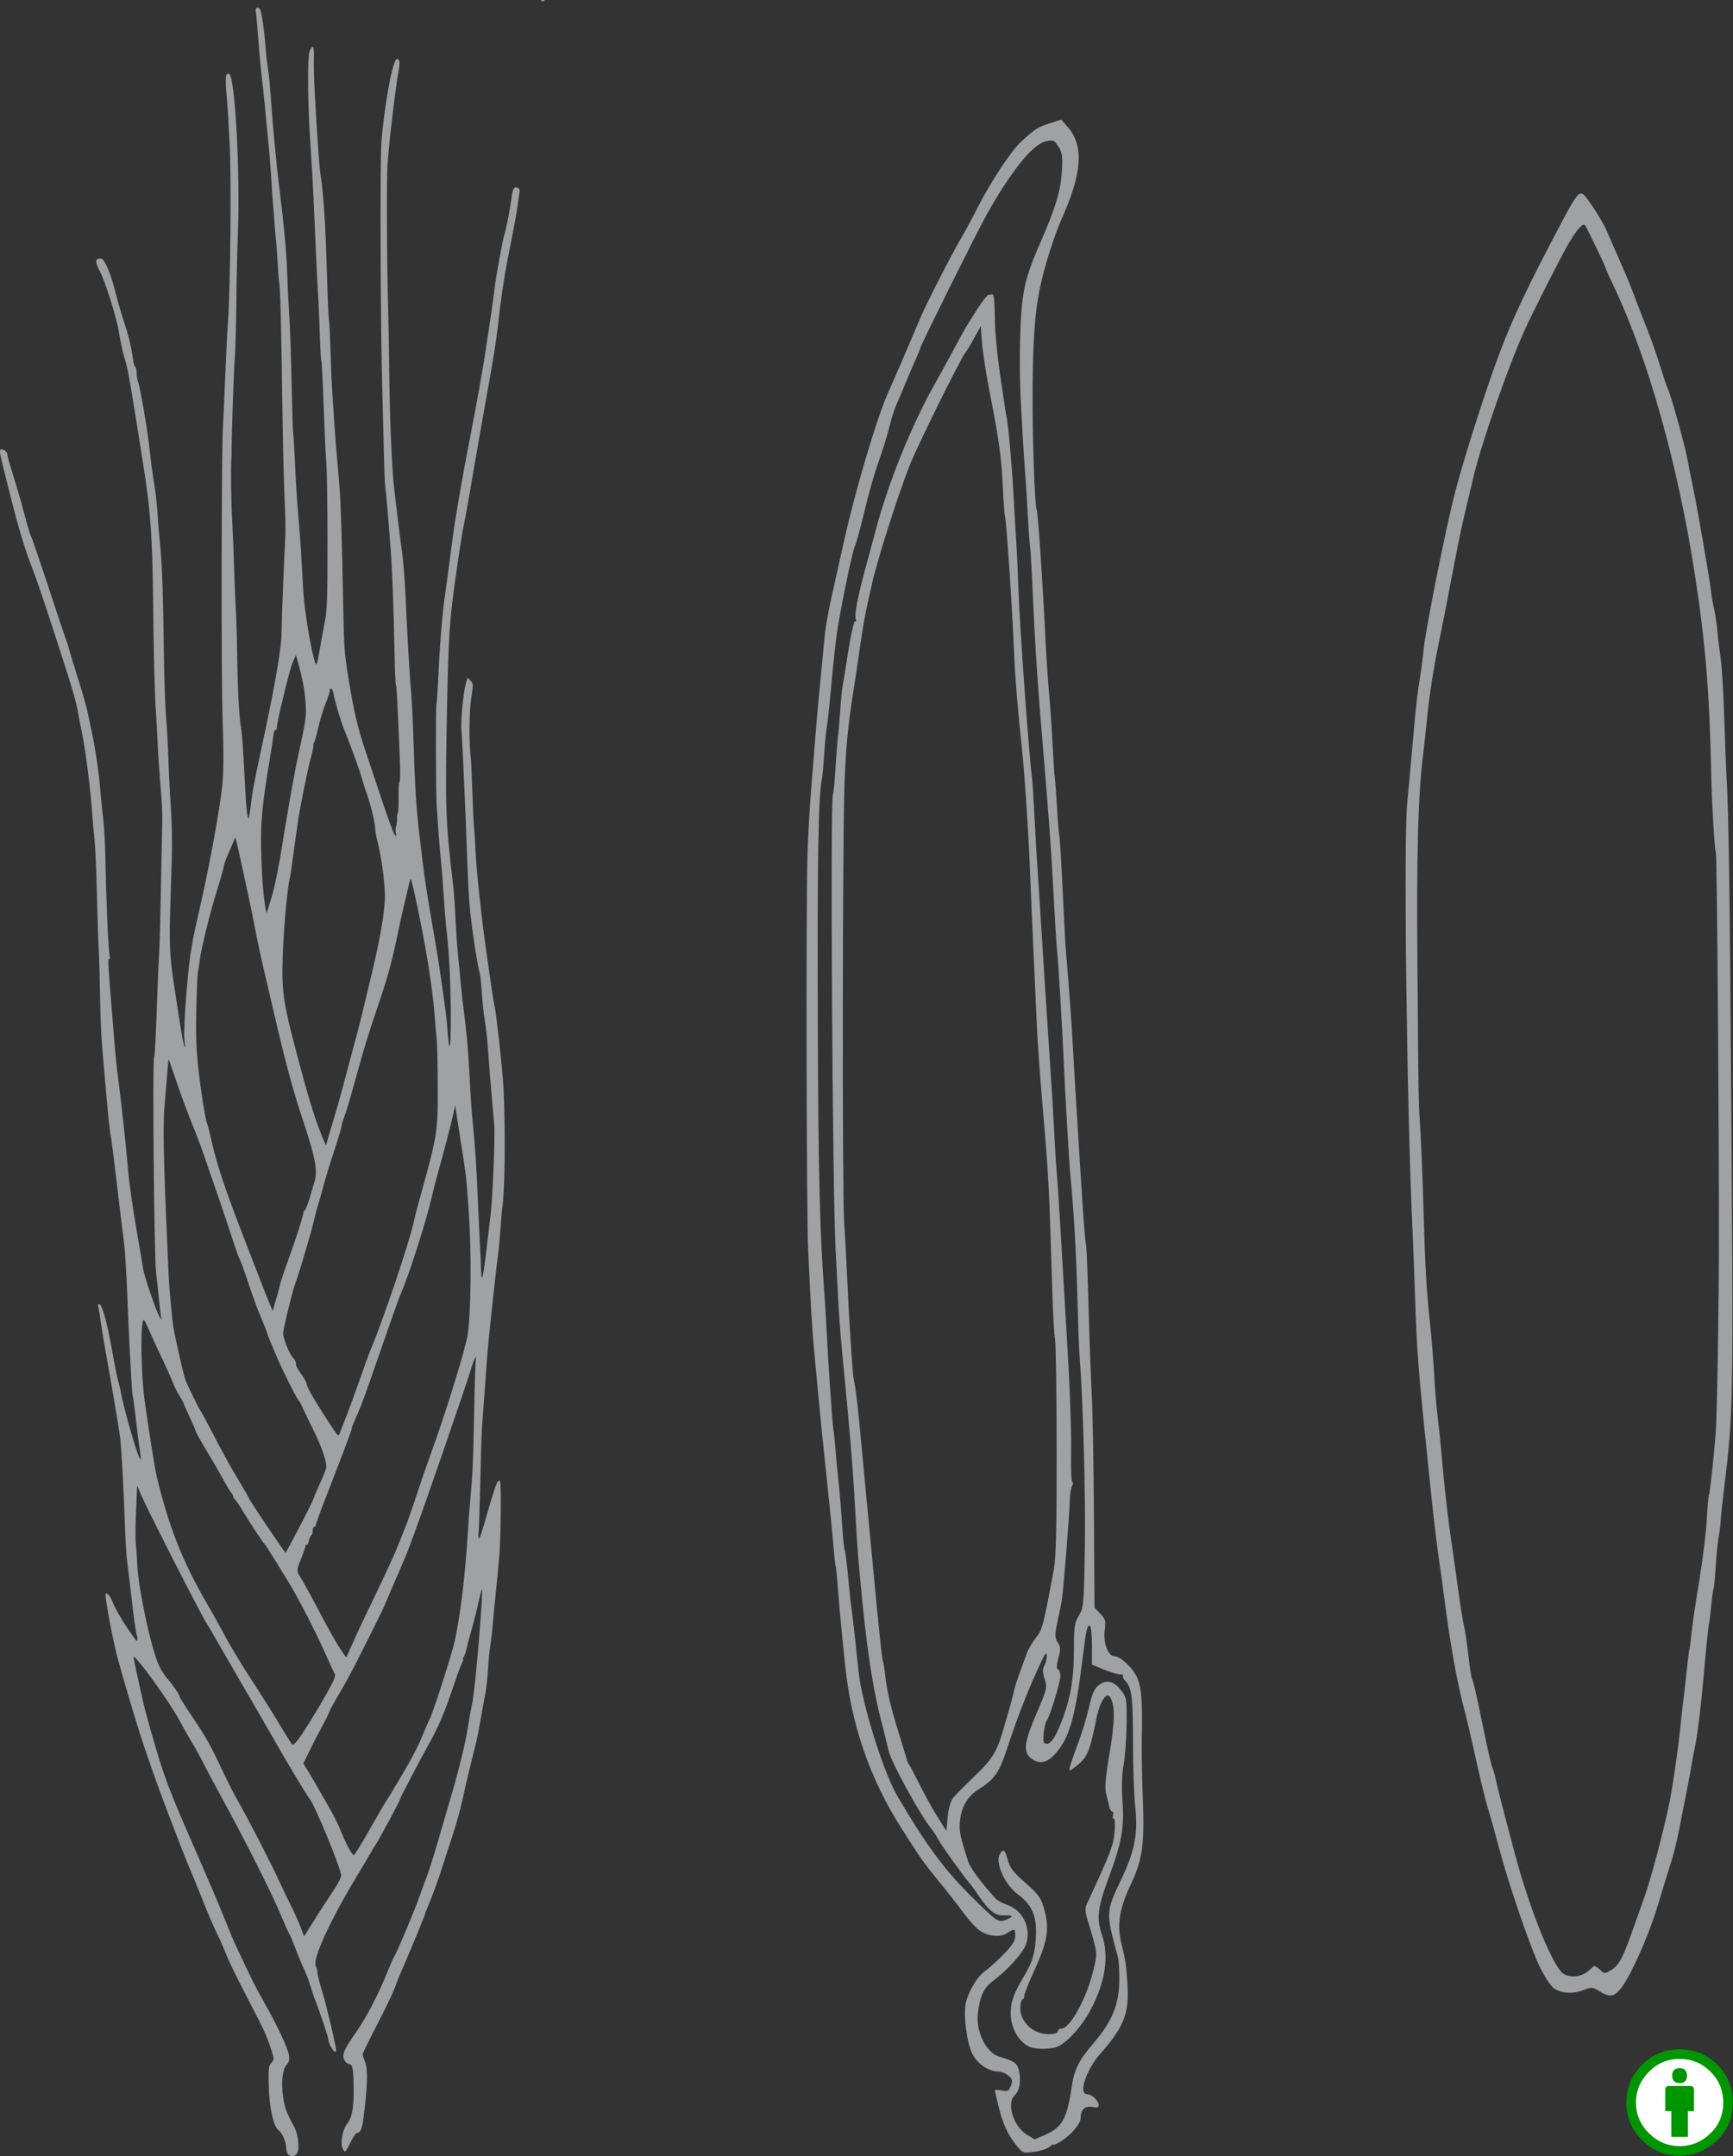 <?xml version="1.0" encoding="UTF-8" standalone="no"?>
<!-- Created with Inkscape (http://www.inkscape.org/) -->

<svg
   xmlns:dc="http://purl.org/dc/elements/1.1/"
   xmlns:cc="http://creativecommons.org/ns#"
   xmlns:rdf="http://www.w3.org/1999/02/22-rdf-syntax-ns#"
   xmlns:svg="http://www.w3.org/2000/svg"
   xmlns="http://www.w3.org/2000/svg"
   xmlns:xlink="http://www.w3.org/1999/xlink"
   xmlns:sodipodi="http://sodipodi.sourceforge.net/DTD/sodipodi-0.dtd"
   xmlns:inkscape="http://www.inkscape.org/namespaces/inkscape"
   width="127.447"
   height="158.607"
   viewBox="0 0 127.447 158.607"
   preserveAspectRatio="none"
   id="svg2"
   version="1.1"
   inkscape:version="0.91 r13725"
   sodipodi:docname="brachypodium_distachyon_flower_parts.svg">
  <rect x="0" y="0" width="127.447" height="158.607" fill="#333333" stroke="none"/>
  <defs
     id="defs4" />
  <sodipodi:namedview
     id="base"
     pagecolor="#ffffff"
     bordercolor="#666666"
     borderopacity="1.0"
     inkscape:pageopacity="0.0"
     inkscape:pageshadow="2"
     inkscape:zoom="2.8"
     inkscape:cx="20.917792"
     inkscape:cy="93.800244"
     inkscape:document-units="px"
     inkscape:current-layer="LAYER_OUTLINE"
     showgrid="false"
     inkscape:window-width="1680"
     inkscape:window-height="1001"
     inkscape:window-x="0"
     inkscape:window-y="1"
     inkscape:window-maximized="1"
     fit-margin-top="0"
     fit-margin-left="0"
     fit-margin-right="0"
     fit-margin-bottom="0"
     units="px" />
  <g
     id="LAYER_OUTLINE"
     inkscape:groupmode="layer"
     inkscape:label="Outline">
    <a
       transform="matrix(1.61,0,0,1.61,-80.218,68.073)"
       id="a4174"
       xlink:href="https://www.ebi.ac.uk/gxa/licence.html">
      <g
         id="g3"
         transform="matrix(0.076,0,0,0.076,123.696,51.618)">
        <circle
           id="circle5"
           r="28.276"
           cy="28.806"
           cx="37.637"
           style="fill:#ffffff" />
        <g
           id="g7">
          <path
             style="fill:#009600;fill-opacity:1"
             id="path9"
             d="M 37.443,-3.5 C 46.431,-3.5 54.013,-0.415 60.185,5.757 66.393,11.967 69.5,19.548 69.5,28.5 69.5,37.491 66.451,44.976 60.355,50.956 53.879,57.319 46.242,60.5 37.443,60.5 28.794,60.5 21.29,57.356 14.929,51.07 8.644,44.784 5.5,37.262 5.5,28.5 5.5,19.739 8.644,12.158 14.929,5.758 21.101,-0.415 28.604,-3.5 37.443,-3.5 Z M 37.557,2.272 C 30.281,2.272 24.129,4.825 19.1,9.929 13.88,15.263 11.271,21.454 11.271,28.501 11.271,35.587 13.861,41.721 19.041,46.899 24.222,52.081 30.393,54.67 37.555,54.67 44.678,54.67 50.889,52.063 56.184,46.842 61.213,42.004 63.727,35.89 63.727,28.499 63.727,21.223 61.174,15.034 56.071,9.928 50.967,4.824 44.795,2.272 37.557,2.272 Z M 46.129,20.557 46.129,33.642 42.473,33.642 42.473,49.184 32.529,49.184 32.529,33.643 28.873,33.643 28.873,20.557 C 28.873,19.985 29.073,19.5 29.472,19.1 29.873,18.701 30.359,18.5 30.929,18.5 L 44.073,18.5 C 44.606,18.5 45.083,18.7 45.501,19.1 45.918,19.5 46.129,19.986 46.129,20.557 Z M 33.042,12.329 C 33.042,9.321 34.527,7.815 37.5,7.815 40.473,7.815 41.957,9.319 41.957,12.329 41.957,15.3 40.471,16.786 37.5,16.786 34.529,16.786 33.042,15.3 33.042,12.329 Z"
             inkscape:connector-curvature="0" />
        </g>
      </g>
    </a>
    <path
       inkscape:label="caryopsis_outline"
       inkscape:connector-curvature="0"
       id="caryopsis_outline"
       d="M 117.623,146.474 C 117.122,146.164 117.061,146.16 116.421,146.402 115.663,146.689 114.851,146.638 114.285,146.267 114.076,146.13 113.626,145.461 113.285,144.78 112.574,143.356 110.96,138.66 110.221,135.864 109.944,134.814 109.623,133.66 109.509,133.3 109.247,132.479 108.911,131.104 108.369,128.639 108.136,127.581 107.847,126.355 107.727,125.915 107.157,123.826 106.584,120.597 106.135,116.941 106.081,116.501 105.933,115.442 105.806,114.589 105.679,113.736 105.43,111.645 105.253,109.942 104.259,100.388 104.213,99.811 104.048,94.908 104,93.454 103.924,91.507 103.881,90.581 103.457,81.488 103.212,61.899 103.487,59.085 103.573,58.208 103.754,56.229 103.889,54.687 104.147,51.749 104.213,51.163 104.447,49.719 104.526,49.235 104.637,48.369 104.695,47.796 104.857,46.195 106.321,38.869 107.017,36.179 107.638,33.776 109.245,28.731 110.207,26.164 111.249,23.383 112.3,21.163 114.91,16.229 115.85,14.452 116.111,14.109 116.401,14.271 116.658,14.415 117.83,16.209 118.129,16.916 118.249,17.199 118.507,17.791 118.703,18.232 119.586,20.22 119.856,20.863 120.216,21.837 120.428,22.41 120.833,23.456 121.116,24.161 121.399,24.866 121.837,26.114 122.091,26.935 122.344,27.756 122.595,28.498 122.648,28.584 122.826,28.871 123.922,32.791 124.079,33.702 124.132,34.007 124.316,34.934 124.488,35.762 124.882,37.659 125.702,42.405 125.849,43.63 125.885,43.939 125.982,44.479 126.063,44.832 126.145,45.185 126.25,45.906 126.298,46.434 126.345,46.963 126.455,47.865 126.541,48.437 126.627,49.01 126.745,50.957 126.802,52.764 126.86,54.571 126.94,56.626 126.98,57.331 127.136,60.046 127.204,64.79 127.319,81.047 127.479,103.482 127.471,103.88 126.792,109.49 126.658,110.592 126.545,111.673 126.541,111.894 126.537,112.114 126.471,112.619 126.398,113.015 126.324,113.412 126.224,114.408 126.176,115.229 126.128,116.05 126.059,116.771 126.023,116.831 125.986,116.892 125.909,117.446 125.851,118.063 125.793,118.68 125.712,119.329 125.671,119.505 125.629,119.681 125.455,121.412 125.284,123.351 125.112,125.29 124.856,127.453 124.714,128.158 124.572,128.863 124.423,129.656 124.383,129.921 124.315,130.374 124.007,131.97 123.425,134.888 123.284,135.593 123.036,136.567 122.874,137.052 122.712,137.536 122.286,138.92 121.928,140.126 121.247,142.416 119.828,145.571 119.122,146.364 118.643,146.901 118.35,146.923 117.623,146.474 Z M 116.633,145.113 C 116.851,144.964 117.08,144.768 117.141,144.677 117.211,144.574 117.394,144.644 117.627,144.863 118.001,145.214 118.003,145.214 118.51,144.905 119.08,144.559 119.363,144.004 120.226,141.538 120.55,140.613 120.882,139.676 120.963,139.455 121.4,138.275 122.443,134.305 122.802,132.456 123.065,131.099 123.438,128.46 123.602,126.796 123.659,126.223 123.731,125.574 123.764,125.354 123.796,125.134 123.902,124.196 123.999,123.271 124.096,122.345 124.203,121.48 124.238,121.348 124.272,121.216 124.347,120.639 124.404,120.066 124.46,119.493 124.713,117.79 124.964,116.282 125.216,114.773 125.465,112.763 125.516,111.813 125.568,110.864 125.642,110.037 125.679,109.976 125.745,109.87 126.042,107.135 126.176,105.405 126.271,104.185 126.397,96.958 126.409,92.104 126.429,83.726 126.275,63.05 126.19,62.756 126.081,62.382 125.893,59.168 125.844,56.85 125.716,50.845 125.415,47.223 124.619,42.108 123.377,34.126 121.186,26.343 118.72,21.153 118.363,20.401 118.071,19.744 118.071,19.693 118.071,19.593 116.783,16.919 116.575,16.589 116.426,16.351 115.953,16.877 115.315,17.991 114.668,19.121 112.75,22.906 112.108,24.321 110.955,26.862 108.97,32.536 108.408,34.897 108.178,35.866 107.834,37.309 107.645,38.102 107.456,38.895 107.06,40.842 106.766,42.428 106.471,44.015 106.009,46.358 105.74,47.636 105.47,48.914 105.141,51.005 105.009,52.283 104.877,53.561 104.724,54.967 104.669,55.408 104.28,58.534 104.171,62.551 104.241,71.192 104.329,81.888 104.306,80.66 104.464,83.29 104.533,84.436 104.632,86.96 104.684,88.899 104.79,92.878 104.903,94.89 105.153,97.231 105.296,98.572 105.4,99.877 105.498,101.558 105.549,102.439 105.655,103.665 105.733,104.282 105.811,104.899 105.918,105.908 105.971,106.525 106.222,109.458 106.489,111.786 106.854,114.217 106.933,114.746 107.115,116.044 107.259,117.101 107.402,118.159 107.583,119.278 107.662,119.587 107.741,119.897 107.886,120.869 107.984,121.747 108.082,122.625 108.203,123.41 108.254,123.492 108.357,123.659 108.577,124.634 109.181,127.597 109.405,128.699 109.66,129.782 109.747,130.003 109.835,130.225 109.939,130.585 109.978,130.804 110.052,131.208 110.675,133.637 111.418,136.411 112.43,140.193 113.937,144.029 114.81,145.049 115.167,145.465 116.072,145.497 116.633,145.113 Z"
       style="fill:#a0a1a2;fill-opacity:1" />
    <path
       inkscape:label="spikelet_outline"
       inkscape:connector-curvature="0"
       id="spikelet_outline"
       d="M 21.189,158.475 C 21.113,158.399 21.052,158.191 21.052,158.013 21.052,157.586 20.756,156.891 20.497,156.71 20.103,156.434 19.793,155.011 19.76,153.325 19.737,152.148 19.759,151.963 19.954,151.747 20.169,151.508 20.169,151.484 19.97,150.845 19.858,150.484 19.666,149.956 19.544,149.673 19.311,149.131 19.23,148.969 17.76,146.119 17.256,145.142 16.734,144.047 16.6,143.685 16.466,143.323 16.181,142.679 15.967,142.253 15.752,141.826 15.282,140.73 14.921,139.816 14.56,138.902 14.163,137.928 14.038,137.652 13.914,137.376 13.581,136.551 13.299,135.818 13.017,135.085 12.586,133.97 12.343,133.34 11.749,131.806 10.722,128.895 10.299,127.552 9.492,124.988 8.617,121.963 8.458,121.191 8.394,120.876 8.284,120.36 8.214,120.045 8.067,119.378 7.761,117.589 7.758,117.38 7.753,117.019 8.072,117.294 8.275,117.826 8.482,118.364 9.165,119.526 9.672,120.202 9.785,120.352 9.912,120.531 9.956,120.6 10.101,120.829 10.166,120.604 10.053,120.264 9.992,120.08 9.835,118.976 9.704,117.81 9.573,116.644 9.418,115.352 9.36,114.941 9.302,114.529 9.227,113.368 9.193,112.362 9.106,109.739 8.945,106.769 8.836,105.775 8.773,105.199 8.115,101.3 7.705,99.07 7.612,98.566 7.479,97.741 7.41,97.236 7.341,96.732 7.258,96.229 7.226,96.119 7.194,96.009 7.217,95.918 7.276,95.918 7.507,95.918 7.866,97.21 8.266,99.475 8.428,100.391 8.614,101.32 8.679,101.538 8.744,101.757 8.82,102.065 8.849,102.222 9.125,103.77 10.212,107.484 10.349,107.347 10.37,107.326 10.34,107.019 10.283,106.665 10.225,106.311 10.093,105.283 9.989,104.382 9.885,103.48 9.783,102.714 9.761,102.679 9.739,102.644 9.691,102.049 9.654,101.358 9.617,100.667 9.56,99.612 9.527,99.013 9.495,98.414 9.419,96.686 9.357,95.173 9.296,93.66 9.194,92.01 9.13,91.506 8.997,90.465 8.787,88.721 8.452,85.892 8.325,84.821 8.194,83.815 8.161,83.657 8.067,83.211 7.926,81.841 7.704,79.242 7.671,78.864 7.587,77.884 7.516,77.064 7.445,76.245 7.374,74.569 7.359,73.339 7.344,72.11 7.301,70.589 7.264,69.958 7.226,69.328 7.164,67.419 7.125,65.717 7.086,64.015 7.007,62.22 6.949,61.727 6.891,61.234 6.813,60.357 6.774,59.778 6.662,58.081 6.29,55.149 6.03,53.912 5.898,53.282 5.743,52.482 5.686,52.136 5.63,51.789 5.319,50.68 4.997,49.671 3.672,45.524 2.784,42.853 2.418,41.914 1.818,40.375 1.403,39.003 0.71,36.262 -0.015,33.396 -0.051,33.225 0.031,33.091 0.116,32.954 0.536,33.2 0.536,33.387 0.536,33.541 0.618,33.829 1.224,35.803 1.399,36.37 1.681,37.371 1.85,38.026 2.02,38.682 2.205,39.301 2.261,39.402 2.362,39.583 3.013,41.502 4.191,45.087 4.523,46.095 4.837,47.024 4.89,47.15 4.943,47.276 5.039,47.585 5.103,47.838 5.168,48.09 5.459,49.044 5.751,49.958 6.042,50.872 6.351,51.955 6.438,52.365 6.524,52.775 6.677,53.497 6.776,53.969 7.024,55.144 7.27,56.821 7.356,57.924 7.396,58.428 7.494,59.408 7.576,60.101 7.657,60.795 7.735,62.11 7.749,63.024 7.793,65.927 7.957,69.756 8.06,70.288 8.096,70.469 8.08,70.589 8.024,70.555 7.926,70.494 7.953,71.031 8.205,74.084 8.272,74.904 8.354,75.91 8.387,76.319 8.498,77.711 8.573,78.438 8.737,79.7 8.828,80.394 8.983,81.735 9.083,82.68 9.269,84.433 9.3,84.753 9.418,86.062 9.518,87.169 9.799,89.117 10.13,90.99 10.292,91.904 10.459,92.91 10.503,93.225 10.581,93.794 11.421,96.286 11.72,96.835 L 11.876,97.122 11.825,96.778 C 11.796,96.589 11.719,95.893 11.654,95.231 11.588,94.569 11.514,93.898 11.489,93.741 11.335,92.759 11.196,77.977 11.339,77.736 11.394,77.644 11.465,76.187 11.6,72.365 11.631,71.483 11.68,70.425 11.709,70.016 11.739,69.606 11.796,67.44 11.837,65.202 11.878,62.964 11.922,60.772 11.934,60.331 11.946,59.889 11.892,58.806 11.814,57.924 11.735,57.041 11.639,55.623 11.599,54.772 11.559,53.921 11.504,52.915 11.477,52.537 11.376,51.137 11.302,48.296 11.258,44.113 11.212,39.681 11.068,37.592 10.609,34.657 9.655,28.56 9.417,27.178 9.196,26.462 9.029,25.922 8.852,25.118 8.729,24.342 8.578,23.38 7.731,20.686 7.362,19.991 6.969,19.25 6.982,19.012 7.415,19.012 7.678,19.012 8.143,20.091 8.502,21.534 8.666,22.196 8.949,23.175 9.131,23.711 9.452,24.66 9.679,25.618 9.789,26.491 9.819,26.728 9.89,26.95 9.946,26.985 10.003,27.02 10.049,27.223 10.049,27.436 10.049,27.648 10.101,27.959 10.164,28.127 10.307,28.502 10.795,31.314 10.96,32.709 11.027,33.276 11.109,33.972 11.142,34.256 11.176,34.539 11.275,35.21 11.363,35.746 11.451,36.282 11.556,37.262 11.595,37.923 11.635,38.585 11.714,39.54 11.772,40.044 11.912,41.264 12.001,43.786 12.049,47.895 12.071,49.755 12.144,51.921 12.21,52.709 12.277,53.497 12.357,54.967 12.39,55.975 12.422,56.984 12.505,58.583 12.574,59.528 12.642,60.474 12.669,62.15 12.634,63.253 12.398,70.621 12.341,69.489 13.252,75.394 13.481,76.88 13.7,77.66 13.56,76.491 13.522,76.176 13.568,74.912 13.662,73.683 13.887,70.72 14.04,69.633 14.524,67.551 15.373,63.903 16.208,59.367 16.369,57.526 16.446,56.639 16.446,55.111 16.369,52.881 16.261,49.743 16.284,33.128 16.399,31.276 16.429,30.803 16.482,29.668 16.518,28.754 16.609,26.448 16.699,24.581 16.759,23.77 16.947,21.225 17.025,12.936 16.884,10.531 16.83,9.617 16.788,8.791 16.79,8.697 16.793,8.602 16.74,7.895 16.674,7.126 16.547,5.656 16.581,5.336 16.852,5.44 17.289,5.608 17.674,12.737 17.492,17.293 17.445,18.459 17.394,20.754 17.379,22.393 17.363,24.032 17.311,25.837 17.263,26.405 17.19,27.275 17.008,32.69 17.035,33.224 17.039,33.319 17.031,33.551 17.016,33.74 16.962,34.417 16.994,36.86 17.075,38.267 17.121,39.055 17.183,40.577 17.212,41.648 17.242,42.72 17.3,44.138 17.341,44.8 17.381,45.462 17.427,46.987 17.443,48.188 17.477,50.782 17.585,52.779 17.732,53.568 17.791,53.884 17.895,55.302 17.963,56.72 18.031,58.139 18.125,59.531 18.171,59.815 18.253,60.31 18.259,60.317 18.331,59.987 18.373,59.798 18.44,59.333 18.482,58.955 18.566,58.194 18.69,57.545 19.201,55.173 20.268,50.224 20.729,47.537 20.708,46.374 20.7,45.913 20.909,40.674 20.978,39.585 21.007,39.144 20.985,37.855 20.931,36.72 20.877,35.585 20.804,32.568 20.768,30.015 20.688,24.19 20.612,21.09 20.544,20.856 20.515,20.756 20.461,20.107 20.424,19.413 20.387,18.72 20.333,17.972 20.305,17.751 20.276,17.531 20.222,16.901 20.184,16.351 20.146,15.802 20.099,15.209 20.078,15.033 20.058,14.858 20.007,14.095 19.965,13.339 19.923,12.582 19.812,11.215 19.719,10.301 19.626,9.387 19.525,8.33 19.494,7.952 19.463,7.574 19.365,6.645 19.275,5.889 19.186,5.132 19.056,3.74 18.987,2.794 18.918,1.849 18.837,0.959 18.808,0.817 18.747,0.518 19.037,0.45 19.147,0.737 19.261,1.035 19.454,2.377 19.514,3.299 19.546,3.778 19.617,4.453 19.674,4.8 19.778,5.44 19.868,6.387 19.963,7.837 20.055,9.237 20.359,12.372 20.54,13.797 20.86,16.311 21.072,18.595 21.115,19.986 21.139,20.743 21.21,22.213 21.274,23.253 21.338,24.293 21.418,26.588 21.451,28.353 21.484,30.118 21.53,31.666 21.554,31.792 21.578,31.918 21.631,32.743 21.671,33.625 21.768,35.718 21.836,36.786 21.97,38.325 22.085,39.65 22.143,40.548 22.295,43.368 22.378,44.905 22.901,48.022 23.216,48.855 23.269,48.995 23.364,48.675 23.487,47.938 23.592,47.316 23.769,46.342 23.88,45.775 24.055,44.886 24.084,44.074 24.084,39.929 24.084,37.282 24.045,34.651 23.998,34.084 23.951,33.517 23.863,31.618 23.803,29.866 23.743,28.113 23.668,26.637 23.636,26.585 23.604,26.533 23.551,25.647 23.519,24.614 23.487,23.582 23.433,22.324 23.4,21.82 23.341,20.933 23.173,17.367 23.05,14.428 23.018,13.64 22.913,11.834 22.817,10.416 22.634,7.684 22.6,4.394 22.751,3.833 22.8,3.648 22.901,3.477 22.975,3.452 23.072,3.42 23.103,3.658 23.084,4.304 23.069,4.797 23.097,5.897 23.144,6.748 23.356,10.513 23.478,12.24 23.577,12.88 23.793,14.283 23.932,16.412 24.032,19.814 24.088,21.737 24.159,23.424 24.19,23.562 24.22,23.701 24.274,24.758 24.31,25.912 24.345,27.065 24.399,28.345 24.43,28.754 24.461,29.164 24.515,29.989 24.551,30.588 24.616,31.676 24.742,33.248 24.944,35.517 25.058,36.793 25.152,39.667 25.237,44.456 25.294,47.637 25.32,47.995 25.636,49.958 25.997,52.194 26.321,53.585 26.849,55.155 27.128,55.984 27.691,57.672 28.101,58.904 28.51,60.137 28.918,61.245 29.006,61.366 29.157,61.573 29.164,61.567 29.108,61.276 29.075,61.105 29.088,60.874 29.135,60.762 29.183,60.651 29.211,60.419 29.197,60.247 29.184,60.075 29.209,59.876 29.253,59.804 29.297,59.732 29.324,59.19 29.312,58.598 29.3,58.007 29.332,57.523 29.383,57.523 29.434,57.523 29.442,56.711 29.4,55.718 29.209,51.183 29.177,50.578 29.118,50.416 29.083,50.322 29.037,49.265 29.015,48.067 28.955,44.804 28.847,41.94 28.72,40.273 28.518,37.625 28.399,36.267 28.33,35.803 28.301,35.614 28.25,34.221 28.216,32.709 28.181,31.196 28.129,29.107 28.099,28.067 27.982,24.021 27.945,11.89 28.046,10.531 28.251,7.766 28.885,4.341 29.192,4.341 29.393,4.341 29.426,4.584 29.311,5.228 29.073,6.556 28.644,10.17 28.504,12.021 28.422,13.109 28.45,19.604 28.551,22.909 28.573,23.634 28.604,25.439 28.619,26.921 28.661,30.945 28.811,34.475 29.011,36.147 29.109,36.966 29.239,38.05 29.3,38.554 29.36,39.058 29.484,40.012 29.574,40.674 29.664,41.336 29.778,42.78 29.827,43.883 29.929,46.164 29.924,46.067 30.038,48.067 30.085,48.886 30.141,49.763 30.162,50.015 30.285,51.491 30.336,52.386 30.391,54.027 30.529,58.181 30.591,59.181 30.858,61.534 31.174,64.317 31.39,65.758 32.048,69.5 32.17,70.193 32.353,71.379 32.455,72.136 32.556,72.892 32.686,73.821 32.744,74.199 32.802,74.577 32.887,75.402 32.932,76.033 33.072,77.982 33.19,76.684 33.142,73.74 33.104,71.458 33.005,69.826 32.794,68.01 32.765,67.758 32.69,66.778 32.628,65.832 32.565,64.887 32.465,63.623 32.404,63.024 32.303,62.03 32.23,61.074 32.11,59.184 32.05,58.236 32.038,51.912 32.096,51.814 32.122,51.77 32.177,50.987 32.219,50.073 32.33,47.598 32.507,45.35 32.697,43.998 32.844,42.949 33.027,41.58 33.265,39.757 33.483,38.091 33.908,35.609 34.512,32.479 35.085,29.515 35.442,27.541 35.654,26.176 36.02,23.818 36.279,22.028 36.352,21.362 36.444,20.507 36.952,17.7 37.098,17.236 37.238,16.79 37.523,15.332 37.614,14.594 37.702,13.885 37.801,13.709 38.058,13.808 38.198,13.862 38.239,13.97 38.2,14.184 38.169,14.35 38.113,14.743 38.075,15.058 38.01,15.598 37.826,16.593 37.322,19.127 37.076,20.362 36.827,22.063 36.633,23.826 36.497,25.055 36.304,26.269 35.775,29.213 35.384,31.383 34.776,34.861 34.471,36.663 34.338,37.451 34.179,38.312 34.118,38.577 33.968,39.228 33.483,42.466 33.272,44.227 33.041,46.155 32.964,47.655 32.881,51.792 32.729,59.464 32.755,60.274 33.319,65.087 33.382,65.623 33.459,66.68 33.491,67.437 33.523,68.193 33.598,69.328 33.658,69.958 33.719,70.589 33.824,71.698 33.892,72.422 33.96,73.147 34.064,74.076 34.122,74.486 34.285,75.627 34.443,77.378 34.519,78.898 34.615,80.792 34.677,81.696 34.802,82.967 34.933,84.311 35.017,85.527 35.087,87.093 35.188,89.357 35.301,91.735 35.324,92.079 35.337,92.268 35.359,92.835 35.374,93.34 35.409,94.498 35.512,94.131 35.776,91.907 35.877,91.056 36.012,89.929 36.076,89.403 36.238,88.067 36.415,83.635 36.343,82.738 36.31,82.328 36.21,81.168 36.121,80.159 36.033,79.15 35.927,77.809 35.887,77.179 35.847,76.549 35.743,75.608 35.656,75.089 35.57,74.569 35.468,73.615 35.43,72.968 35.393,72.321 35.317,71.663 35.261,71.506 35.136,71.149 34.742,68.606 34.587,67.15 34.476,66.111 34.405,64.726 34.288,61.305 34.259,60.454 34.21,59.242 34.178,58.611 34.147,57.981 34.092,56.769 34.057,55.918 34.022,55.067 33.967,54.096 33.936,53.759 33.871,53.068 34.054,51.067 34.25,50.326 L 34.379,49.835 34.599,50.071 C 34.81,50.297 34.812,50.355 34.652,51.365 34.5,52.329 34.484,54.702 34.622,55.746 34.647,55.935 34.702,57.121 34.743,58.382 34.784,59.643 34.839,60.803 34.865,60.961 34.891,61.119 34.942,61.918 34.979,62.738 35.037,64.029 35.383,67.272 35.718,69.672 36.062,72.135 36.305,73.762 36.351,73.912 36.478,74.323 36.97,78.795 37.032,80.102 37.181,83.227 37.129,87.716 36.928,88.927 36.902,89.085 36.848,89.729 36.808,90.36 36.768,90.99 36.687,91.867 36.627,92.308 36.568,92.749 36.472,93.549 36.414,94.085 36.356,94.62 36.254,95.562 36.187,96.176 35.951,98.353 35.848,99.426 35.783,100.388 35.747,100.924 35.695,101.646 35.668,101.993 35.64,102.34 35.587,103.062 35.55,103.598 35.513,104.133 35.462,104.855 35.436,105.202 35.41,105.549 35.359,107.251 35.322,108.984 35.285,110.718 35.23,112.391 35.199,112.703 35.128,113.409 35.258,113.299 35.506,112.444 36.493,109.033 36.572,108.815 36.767,108.935 36.88,109.005 36.832,113.328 36.704,114.658 36.673,114.973 36.621,115.54 36.588,115.919 36.554,116.297 36.478,117.045 36.418,117.581 36.359,118.116 36.278,118.967 36.24,119.472 36.202,119.976 36.122,120.672 36.062,121.019 36.003,121.366 35.924,122.165 35.887,122.795 35.849,123.426 35.772,124.174 35.714,124.457 35.657,124.741 35.507,125.566 35.381,126.291 35.256,127.016 35.102,127.816 35.04,128.068 34.979,128.32 34.768,129.171 34.573,129.959 34.377,130.747 34.116,131.882 33.992,132.48 33.868,133.079 33.51,134.343 33.195,135.288 32.881,136.234 32.57,137.188 32.505,137.409 32.326,138.012 31.71,139.693 31.467,140.244 31.349,140.512 31.252,140.762 31.252,140.801 31.252,140.875 30.311,143.172 29.801,144.343 29.341,145.399 29.324,145.44 29.03,146.234 28.878,146.644 28.284,147.881 27.71,148.983 27.137,150.085 26.667,151.046 26.667,151.118 26.667,151.19 26.751,151.449 26.853,151.693 27.071,152.213 27.029,153.523 26.716,155.919 26.628,156.594 26.491,156.893 26.27,156.893 26.182,156.893 25.965,157.2 25.787,157.575 25.609,157.95 25.424,158.26 25.375,158.263 25.326,158.267 25.234,158.13 25.17,157.961 25.019,157.566 25.21,156.632 25.522,156.236 25.892,155.766 26.02,155.085 26.008,153.657 25.995,152.192 25.935,151.85 25.688,151.85 25.599,151.85 25.448,151.73 25.351,151.583 25.106,151.209 25.274,150.785 26.176,149.506 26.931,148.436 27.87,146.628 28.502,145.031 28.702,144.526 28.907,144.062 28.957,143.999 29.112,143.806 30.461,140.617 30.799,139.644 30.975,139.14 31.23,138.443 31.368,138.097 31.505,137.75 31.874,136.589 32.186,135.518 32.499,134.446 32.936,132.95 33.158,132.194 33.77,130.11 34.238,128.183 34.411,127.036 34.497,126.469 34.646,125.646 34.742,125.208 34.956,124.238 35.568,116.893 35.436,116.893 35.418,116.893 35.292,117.396 35.154,118.01 35.017,118.625 34.783,119.54 34.636,120.045 34.488,120.549 34.331,121.142 34.287,121.363 34.242,121.583 34.154,121.828 34.09,121.907 34.027,121.986 34.008,122.05 34.049,122.05 34.09,122.05 34.051,122.192 33.963,122.366 33.874,122.539 33.611,123.248 33.378,123.942 32.69,125.986 32.278,126.961 31.537,128.297 31.153,128.99 30.649,129.927 30.417,130.378 30.186,130.829 29.867,131.442 29.707,131.741 29.548,132.041 29.418,132.321 29.418,132.365 29.418,132.458 27.765,135.526 27.607,135.726 27.548,135.801 27.37,136.094 27.211,136.377 27.052,136.661 26.641,137.357 26.297,137.925 24.284,141.243 22.96,144.127 23.223,144.618 23.289,144.742 23.344,144.957 23.344,145.096 23.344,145.235 23.501,145.857 23.692,146.479 23.998,147.471 24.719,150.519 24.719,150.822 24.719,151.04 24.544,150.926 24.347,150.579 24.236,150.386 24.146,150.132 24.146,150.016 24.146,149.849 23.517,147.979 23.145,147.036 23.108,146.942 23.069,146.839 23.06,146.807 22.802,145.96 22.637,145.479 22.492,145.15 22.393,144.927 22.233,144.565 22.136,144.345 22.039,144.126 21.828,143.598 21.668,143.171 21.507,142.744 21.335,142.343 21.285,142.28 21.235,142.217 20.925,141.521 20.596,140.733 19.965,139.222 18.046,135.42 16.316,132.251 15.748,131.211 15.131,130.051 14.943,129.672 14.756,129.294 14.386,128.624 14.12,128.182 13.855,127.741 13.431,126.993 13.178,126.52 12.435,125.13 9.822,121.535 9.818,121.898 9.818,121.95 9.949,122.586 10.109,123.311 10.27,124.036 10.458,124.887 10.528,125.202 10.597,125.518 10.822,126.369 11.028,127.094 12.079,130.795 12.288,131.35 14.691,136.836 15.367,138.38 16.172,140.279 16.48,141.054 16.788,141.83 17.164,142.733 17.317,143.06 18.45,145.495 18.821,146.239 19.419,147.283 20.361,148.925 21.182,150.678 21.253,151.196 21.298,151.528 21.257,151.69 21.08,151.883 20.773,152.22 20.668,153.175 20.82,154.245 20.933,155.039 21.067,155.4 21.639,156.46 21.924,156.988 22.046,158.024 21.864,158.364 21.718,158.637 21.403,158.689 21.189,158.475 Z M 23.325,140.905 C 23.606,140.463 24.127,139.664 24.484,139.128 24.877,138.538 25.116,138.063 25.09,137.925 24.937,137.096 23.121,132.718 22.761,132.308 22.578,132.1 20.905,129.308 20.047,127.777 19.853,127.432 19.439,126.712 19.125,126.177 18.498,125.107 15.829,120.496 15.541,119.985 15.442,119.808 15.282,119.544 15.185,119.396 14.778,118.774 10.826,111.021 10.376,109.963 L 10.085,109.279 10.005,111.175 C 9.961,112.218 9.952,113.274 9.985,113.521 10.018,113.768 10.068,114.486 10.098,115.116 10.183,116.964 11.144,121.393 11.713,122.566 11.866,122.881 12.135,123.294 12.31,123.483 12.659,123.861 13.296,124.801 13.202,124.801 13.17,124.801 13.602,125.485 14.162,126.32 15.205,127.874 15.433,128.284 16.471,130.475 16.8,131.168 17.261,132.071 17.497,132.48 18.251,133.792 20.097,137.383 20.59,138.498 20.729,138.813 21.064,139.509 21.333,140.045 21.602,140.581 21.944,141.339 22.093,141.73 L 22.364,142.441 22.59,142.074 C 22.714,141.872 23.044,141.346 23.325,140.905 Z M 27.143,134.65 C 27.693,133.677 28.261,132.701 28.405,132.48 28.55,132.26 28.727,131.976 28.8,131.85 28.872,131.724 29.194,131.182 29.516,130.647 30.256,129.413 30.797,128.366 31.135,127.514 31.281,127.147 31.495,126.661 31.61,126.436 31.828,126.009 33.042,122.271 33.351,121.076 33.785,119.399 34.212,116.014 34.406,112.709 34.443,112.079 34.52,111.047 34.578,110.417 34.766,108.349 34.799,107.595 34.869,103.772 34.908,101.693 34.969,99.939 35.005,99.875 35.041,99.81 35.025,99.8 34.969,99.852 34.912,99.903 34.78,100.238 34.674,100.597 34.353,101.689 31.253,110.691 30.622,112.365 30.456,112.807 30.24,113.4 30.142,113.684 30.045,113.967 29.682,114.844 29.337,115.632 28.991,116.42 28.582,117.374 28.426,117.752 28.163,118.393 27.923,118.883 26.239,122.219 25.89,122.911 25.306,123.979 24.942,124.593 24.577,125.206 24.242,125.826 24.197,125.971 24.152,126.115 23.927,126.569 23.698,126.979 23.469,127.389 23.063,128.174 22.795,128.725 L 22.307,129.726 22.578,130.158 C 22.727,130.395 22.98,130.821 23.141,131.105 23.302,131.389 23.73,132.133 24.093,132.759 24.456,133.385 24.865,134.184 25.004,134.535 25.426,135.608 25.899,136.5 26.024,136.458 26.089,136.436 26.593,135.623 27.143,134.65 Z M 21.819,128.096 C 22.121,127.765 23.231,125.987 24.07,124.491 24.594,123.557 24.703,123.279 24.609,123.115 24.544,123.002 24.203,122.265 23.852,121.477 23.15,119.9 21.883,117.449 21.202,116.349 20.962,115.96 20.486,115.189 20.144,114.634 19.803,114.08 19.491,113.601 19.452,113.569 19.334,113.474 18.486,112.192 17.898,111.218 17.594,110.715 17.302,110.285 17.25,110.264 17.197,110.243 17.155,110.17 17.155,110.101 17.155,110.033 17.085,109.895 16.999,109.796 16.913,109.696 16.648,109.254 16.409,108.813 16.17,108.371 15.621,107.423 15.189,106.706 14.757,105.988 14.404,105.357 14.404,105.304 14.404,105.25 14.198,104.766 13.945,104.228 13.693,103.69 13.487,103.223 13.487,103.192 13.487,103.16 13.354,102.923 13.191,102.665 13.028,102.407 12.827,102.008 12.745,101.779 12.662,101.55 12.314,100.769 11.971,100.044 11.628,99.32 11.171,98.326 10.956,97.836 10.598,97.022 10.558,96.972 10.492,97.263 10.323,98.006 10.397,101.271 10.621,102.91 10.91,105.026 11.385,108.024 11.523,108.599 12.419,112.333 13.441,114.911 15.265,118.039 15.748,118.868 15.951,119.233 16.76,120.732 17.066,121.3 17.888,122.641 18.588,123.712 19.287,124.784 20.218,126.266 20.656,127.005 21.094,127.745 21.482,128.351 21.519,128.352 21.555,128.353 21.69,128.238 21.819,128.096 Z M 25.896,120.962 C 26.118,120.457 26.634,119.348 27.043,118.497 28.453,115.564 29.032,114.312 29.297,113.626 29.444,113.248 29.68,112.655 29.822,112.308 29.964,111.962 30.325,110.93 30.623,110.016 30.922,109.102 31.384,107.761 31.651,107.036 32.691,104.207 34.22,99.279 34.388,98.211 34.645,96.583 34.681,92.041 34.463,88.944 34.306,86.723 34.278,86.463 33.996,84.686 33.87,83.898 33.703,82.817 33.623,82.283 L 33.478,81.313 33.325,81.997 C 33.137,82.829 32.716,84.446 32.264,86.062 32.079,86.723 31.853,87.599 31.762,88.008 31.382,89.717 30.048,93.89 29.472,95.173 29.387,95.362 29.077,96.214 28.782,97.065 27.217,101.581 26.847,102.631 26.559,103.368 26.424,103.715 26.212,104.217 26.089,104.485 25.966,104.752 25.865,105.023 25.865,105.088 25.865,105.208 25.161,107.08 23.925,110.245 23.543,111.222 23.231,112.086 23.23,112.165 23.23,112.244 23.178,112.308 23.115,112.308 23.052,112.308 23,112.434 23,112.588 23,112.742 22.952,112.897 22.894,112.933 22.836,112.969 22.754,113.153 22.713,113.342 22.671,113.531 22.599,113.662 22.551,113.632 22.504,113.603 22.465,113.641 22.465,113.718 22.465,113.794 22.328,114.201 22.159,114.621 21.789,115.548 21.789,115.534 22.123,116.064 22.271,116.299 22.664,117.007 22.997,117.638 24.198,119.916 24.53,120.515 24.982,121.222 25.235,121.617 25.453,121.926 25.467,121.909 25.481,121.892 25.675,121.466 25.896,120.962 Z M 22.004,112.362 C 22.534,111.355 23.008,110.403 23.056,110.245 23.105,110.088 23.319,109.581 23.531,109.12 23.743,108.658 23.947,108.158 23.985,108.007 24.075,107.651 23.669,106.434 23.05,105.202 22.78,104.666 22.446,103.97 22.307,103.655 22.168,103.34 22.016,103.056 21.97,103.024 21.845,102.939 20.654,100.558 20.307,99.701 20.141,99.291 19.937,98.801 19.854,98.612 19.77,98.423 19.664,98.139 19.619,97.981 19.573,97.824 19.366,97.304 19.159,96.827 18.952,96.349 18.563,95.292 18.297,94.477 18.03,93.662 17.733,92.841 17.637,92.652 17.541,92.463 17.291,91.766 17.082,91.105 16.872,90.443 16.388,88.999 16.005,87.895 15.622,86.792 15.178,85.503 15.018,85.03 14.858,84.557 14.582,83.809 14.404,83.368 13.735,81.704 13.357,80.69 12.898,79.324 12.638,78.549 12.413,77.93 12.398,77.948 12.382,77.967 12.336,78.445 12.294,79.013 12.253,79.58 12.168,80.6 12.106,81.279 11.975,82.702 12.022,85.201 12.292,91.276 12.323,91.97 12.369,93.027 12.394,93.626 12.439,94.693 12.632,96.844 12.753,97.638 12.852,98.282 13.491,101.101 13.624,101.477 13.758,101.858 14.605,103.589 14.745,103.769 14.794,103.832 15.142,104.477 15.52,105.202 16.499,107.083 16.998,107.985 17.692,109.132 18.027,109.686 18.301,110.167 18.301,110.201 18.301,110.296 20.968,114.264 21.006,114.225 21.025,114.207 21.474,113.368 22.004,112.362 Z M 25.473,104.171 C 25.846,103.202 26.34,101.838 26.948,100.102 27.059,99.787 27.215,99.374 27.295,99.185 28.139,97.201 30.037,91.591 30.385,90.052 30.474,89.654 30.627,89.044 30.723,88.698 32.193,83.41 32.203,83.351 32.191,79.941 32.186,78.372 32.154,76.85 32.122,76.56 32.09,76.27 32.033,75.594 31.995,75.059 31.834,72.764 31.31,69.494 30.546,66.004 30.245,64.632 30.2,64.499 30.138,64.801 30.112,64.927 29.965,65.546 29.812,66.176 29.659,66.806 29.486,67.554 29.428,67.838 28.816,70.835 28.607,71.606 27.611,74.543 27.269,75.551 26.837,76.918 26.65,77.58 26.464,78.242 26.232,79.067 26.134,79.414 26.035,79.761 25.913,80.199 25.861,80.388 25.623,81.257 25.422,81.906 25.294,82.222 25.217,82.411 25.129,82.721 25.099,82.91 25.068,83.099 24.815,83.938 24.538,84.775 24.26,85.611 23.93,86.694 23.803,87.181 23.676,87.669 23.497,88.299 23.406,88.583 23.314,88.867 23.157,89.46 23.057,89.901 22.877,90.698 21.916,93.932 21.729,94.371 21.552,94.788 20.822,97.775 20.823,98.081 20.824,98.463 21.286,99.607 21.543,99.865 21.651,99.973 21.746,100.135 21.754,100.225 21.779,100.521 21.796,100.556 22.17,101.097 22.375,101.392 22.542,101.69 22.542,101.76 22.542,101.959 22.944,102.7 23.647,103.796 24.882,105.722 24.872,105.71 24.968,105.473 25.016,105.355 25.243,104.769 25.473,104.171 Z M 20.58,94.543 C 20.628,94.322 20.903,93.497 21.19,92.709 21.764,91.135 22.314,89.409 22.313,89.185 22.313,89.106 22.355,89.042 22.407,89.042 22.459,89.042 22.62,88.642 22.765,88.153 22.91,87.665 23.073,87.115 23.129,86.933 23.38,86.101 23.185,85.097 22.2,82.165 21.55,80.231 20.917,77.856 20.076,74.199 19.989,73.821 19.789,72.97 19.633,72.308 19.205,70.502 18.913,69.157 18.699,68.01 18.593,67.442 18.387,66.437 18.241,65.775 18.095,65.113 17.865,64.056 17.731,63.425 17.597,62.795 17.445,62.124 17.395,61.935 L 17.302,61.591 17.174,61.907 C 17.103,62.08 16.947,62.442 16.827,62.709 16.589,63.24 16.485,63.55 16.406,63.96 16.378,64.107 16.178,64.795 15.961,65.488 15.445,67.137 14.793,69.778 14.688,70.646 14.642,71.024 14.58,71.437 14.55,71.563 14.52,71.689 14.469,72.875 14.437,74.199 14.394,75.973 14.428,77.079 14.566,78.403 14.74,80.072 15.13,82.522 15.254,82.723 15.284,82.771 15.44,83.393 15.601,84.106 15.97,85.742 16.611,87.645 17.978,91.162 18.296,91.981 18.815,93.322 19.132,94.142 19.448,94.961 19.785,95.811 19.881,96.03 L 20.055,96.429 20.273,95.686 C 20.393,95.278 20.531,94.764 20.58,94.543 Z M 24.673,81.877 C 24.92,81.062 25.295,79.679 26.276,75.975 26.435,75.377 26.635,74.577 26.721,74.199 26.807,73.821 27.03,72.892 27.216,72.136 27.937,69.202 28.314,67.043 28.308,65.889 28.303,64.881 28.041,62.989 27.751,61.861 27.659,61.506 27.585,61.064 27.585,60.88 27.585,60.511 27.216,59.026 26.94,58.284 26.843,58.023 26.693,57.551 26.607,57.236 26.456,56.682 25.796,54.863 25.318,53.683 25.044,53.008 24.61,51.548 24.525,51.018 24.466,50.655 24.261,50.488 24.261,50.803 24.261,50.89 24.11,51.342 23.926,51.806 23.741,52.271 23.503,53.064 23.395,53.568 23.288,54.073 23.155,54.542 23.101,54.61 23.046,54.679 23.025,54.759 23.053,54.787 23.081,54.815 22.999,55.223 22.87,55.693 22.643,56.525 22.056,59.408 21.927,60.331 21.891,60.583 21.781,61.356 21.682,62.05 21.583,62.743 21.479,63.517 21.45,63.769 21.421,64.021 21.348,64.46 21.287,64.743 21.065,65.78 20.803,69.048 20.771,71.162 20.747,72.829 20.89,73.866 21.447,76.053 22.445,79.973 23.106,82.207 23.66,83.53 L 23.967,84.266 24.182,83.53 C 24.299,83.126 24.521,82.382 24.673,81.877 Z M 20.005,65.889 C 20.199,65.228 20.512,63.706 20.7,62.508 21.09,60.033 21.637,56.932 21.895,55.746 22.509,52.915 22.532,52.758 22.478,51.805 22.425,50.869 22.253,49.923 21.923,48.755 L 21.762,48.181 21.583,48.597 C 21.386,49.055 21.221,49.655 20.708,51.786 20.519,52.571 20.364,53.334 20.364,53.483 20.364,53.632 20.317,53.725 20.261,53.69 20.204,53.655 20.133,53.845 20.102,54.113 20.072,54.381 19.986,54.961 19.912,55.402 19.182,59.749 19.102,60.851 19.272,64.285 19.335,65.566 19.538,67.216 19.621,67.127 19.639,67.108 19.811,66.551 20.005,65.889 Z M 39.827,0.022 C 39.909,-0.011 40.008,-0.007 40.046,0.031 40.085,0.069 40.017,0.097 39.896,0.092 39.763,0.086 39.735,0.059 39.827,0.022 Z"
       style="fill:#a0a1a2;fill-opacity:1" />
    <path
       inkscape:label="caryopsis_cross_section"
       inkscape:connector-curvature="0"
       id="caryopsis_cross_section"
       d="M 74.711,157.761 C 74.077,156.953 73.754,156.235 73.425,154.907 73.282,154.328 73.165,153.815 73.165,153.765 73.165,153.715 73.391,153.72 73.668,153.775 74.106,153.863 74.194,153.817 74.343,153.424 74.489,153.041 74.46,152.929 74.154,152.68 73.955,152.519 73.638,152.388 73.45,152.388 72.705,152.388 71.875,151.822 71.502,151.061 71.074,150.186 70.824,148.087 71.048,147.239 71.273,146.385 71.912,145.357 72.447,144.988 72.705,144.811 73.308,144.266 73.788,143.778 74.436,143.119 74.659,142.768 74.659,142.408 74.659,141.848 74.621,141.834 74.069,142.196 73.474,142.585 72.429,142.409 71.804,141.814 71.532,141.556 71.039,140.97 70.707,140.514 70.375,140.057 69.615,139.086 69.017,138.355 67.922,137.016 67.695,136.694 66.291,134.485 63.935,130.776 62.577,126.806 62.134,122.329 62.084,121.827 61.971,120.706 61.883,119.838 61.795,118.971 61.674,117.588 61.614,116.766 61.555,115.944 61.481,115.231 61.452,115.182 61.422,115.132 61.352,114.497 61.296,113.77 61.24,113.043 61.011,110.73 60.786,108.629 60.562,106.528 60.304,103.987 60.214,102.983 60.123,101.978 59.979,100.446 59.893,99.578 59.732,97.955 59.642,96.458 59.43,91.856 59.311,89.269 59.27,67.778 59.376,63.127 59.405,61.848 59.528,59.606 59.648,58.145 59.769,56.683 59.911,54.89 59.965,54.159 60.019,53.428 60.171,51.723 60.304,50.37 60.437,49.016 60.591,47.41 60.647,46.799 60.703,46.189 60.927,44.905 61.146,43.946 61.365,42.987 61.773,41.156 62.054,39.877 62.885,36.095 64.532,30.572 65.371,28.751 65.652,28.142 66.749,25.6 67.701,23.354 68.172,22.241 69.821,19.015 70.672,17.541 71.015,16.948 71.579,15.901 71.926,15.216 72.875,13.343 74.411,11.027 75.127,10.387 76.2,9.429 76.305,9.362 77.186,9.075 L 78.041,8.796 78.525,9.348 C 79.725,10.714 79.587,12.74 78.063,16.13 77.648,17.052 76.998,19.016 76.676,20.317 76.152,22.431 75.975,24.382 75.939,28.419 75.909,31.773 76.088,37.228 76.236,37.467 76.33,37.621 76.689,42.928 76.898,47.267 76.953,48.409 77.067,50.09 77.151,51.004 77.235,51.917 77.35,53.599 77.406,54.74 77.462,55.882 77.536,56.994 77.571,57.211 77.606,57.429 77.678,58.4 77.732,59.37 77.785,60.34 77.863,61.297 77.905,61.497 77.947,61.697 78.056,63.49 78.148,65.483 78.239,67.475 78.35,69.516 78.394,70.018 78.578,72.091 78.804,75.192 78.89,76.827 78.995,78.795 79.408,85.499 79.647,89.089 79.734,90.398 79.834,91.519 79.869,91.58 79.903,91.641 79.986,93.67 80.052,96.091 80.118,98.511 80.225,101.426 80.289,102.567 80.354,103.709 80.426,107.707 80.45,111.452 L 80.492,118.261 80.921,118.71 C 81.302,119.109 81.337,119.246 81.24,119.955 81.119,120.827 81.498,121.831 81.947,121.831 82.4,121.831 83.325,122.704 83.633,123.423 83.954,124.172 84.024,125.129 83.967,127.981 83.95,128.852 83.985,130.795 84.044,132.299 84.179,135.729 84.027,136.786 83.127,138.691 82.338,140.359 82.141,141.568 82.447,142.861 82.793,144.32 82.818,144.485 82.912,145.928 83.054,148.089 82.67,149.084 80.932,151.056 79.872,152.259 79.283,154.048 79.948,154.048 80.291,154.048 80.804,154.541 80.804,154.871 80.804,155.021 80.654,155.056 80.309,154.987 79.794,154.884 79.475,155.19 79.475,155.788 79.475,156.19 78.831,156.98 78.118,157.452 77.768,157.683 77.482,157.822 77.482,157.761 77.482,157.7 77.351,157.768 77.191,157.914 77.031,158.059 76.52,158.228 76.057,158.289 75.226,158.4 75.206,158.392 74.711,157.761 Z M 76.871,157.034 C 78.116,156.483 78.468,155.851 78.807,153.559 79.009,152.197 79.311,151.593 80.473,150.229 81.816,148.652 82.315,147.393 82.315,145.579 82.314,144.894 82.274,144.184 82.224,144.001 81.31,140.644 81.309,140.656 82.474,138.216 83.452,136.167 83.708,134.814 83.483,132.875 83.398,132.144 83.327,130.119 83.324,128.375 83.319,124.862 83.241,124.173 82.791,123.69 82.622,123.509 82.53,123.316 82.585,123.261 82.641,123.205 82.534,123.16 82.348,123.16 82.163,123.16 81.627,123 81.158,122.806 L 80.306,122.451 80.306,121.072 C 80.306,120.313 80.239,119.651 80.157,119.6 79.968,119.483 79.87,119.897 79.646,121.748 79.08,126.425 78.63,127.964 77.488,129.132 76.922,129.712 76.363,129.776 75.807,129.326 75.233,128.861 75.325,128.149 76.236,126.022 76.999,124.238 77.026,124.123 76.825,123.514 76.668,123.037 76.662,122.788 76.8,122.53 76.901,122.341 76.982,122.012 76.979,121.801 76.975,121.506 76.888,121.593 76.605,122.173 75.773,123.882 74.822,126.295 74.058,128.635 73.476,130.417 73.14,130.889 71.89,131.678 71.126,132.161 70.675,132.981 70.588,134.048 70.534,134.718 70.615,135.101 71.203,136.943 71.355,137.418 72.174,138.518 73.254,139.697 73.349,139.801 73.714,139.989 74.066,140.117 75.201,140.527 75.812,141.726 75.491,142.916 75.316,143.568 74.148,144.891 73.006,145.733 72.352,146.216 72.044,146.889 71.912,148.131 71.766,149.503 72.543,151.027 73.533,151.306 74.566,151.598 74.809,151.768 74.928,152.279 75.109,153.06 74.999,153.762 74.644,154.096 73.993,154.707 74.512,156.418 75.538,157.043 75.831,157.222 76.08,157.369 76.091,157.369 76.103,157.369 76.453,157.218 76.871,157.034 Z M 75.739,150.568 C 74.927,150.233 74.327,149.176 74.327,148.084 74.327,147.277 74.566,146.604 75.266,145.441 75.95,144.306 76.153,143.598 76.189,142.225 76.225,140.901 75.853,140.087 74.89,139.379 73.9,138.651 73.164,137.034 73.528,136.384 73.769,135.954 73.912,136.062 74.117,136.827 74.265,137.38 74.536,137.739 75.315,138.417 76.458,139.411 76.621,139.661 76.888,140.835 77.157,142.018 76.968,142.974 76.086,144.899 75.667,145.814 75.324,146.677 75.324,146.818 75.324,146.958 75.268,147.074 75.199,147.074 75.13,147.074 75.057,147.326 75.035,147.633 74.98,148.406 75.571,149.228 76.381,149.506 77.025,149.727 77.815,149.658 77.815,149.38 77.815,149.299 77.913,149.232 78.033,149.232 78.689,149.232 79.898,147.042 80.409,144.926 80.725,143.617 80.739,143.733 79.954,141.144 79.8,140.634 79.791,140.344 79.921,140.065 81.648,136.359 81.856,135.825 81.958,134.84 82.02,134.24 82.002,133.788 81.916,133.788 81.833,133.788 81.806,133.681 81.856,133.55 81.906,133.419 81.876,133.288 81.789,133.259 81.702,133.23 81.6,133.047 81.563,132.853 81.526,132.66 81.427,132.249 81.344,131.941 81.233,131.531 81.302,130.728 81.601,128.951 82.004,126.56 82.011,125.408 81.628,124.82 81.368,124.422 80.869,125.212 80.636,126.39 80.165,128.764 79.97,129.251 79.266,129.817 78.615,130.341 78.598,130.344 78.689,129.955 78.741,129.734 79.009,128.956 79.285,128.225 79.561,127.494 79.922,126.305 80.088,125.582 80.324,124.547 80.483,124.198 80.831,123.941 81.393,123.526 81.912,123.658 82.459,124.355 82.844,124.845 82.868,124.994 82.851,126.8 82.841,127.858 82.744,129.209 82.634,129.802 82.507,130.491 82.475,131.453 82.547,132.46 82.69,134.448 82.5,135.507 81.534,138.13 80.715,140.354 80.625,141.106 81.036,142.316 81.577,143.91 81.295,145.78 80.203,147.849 79.597,148.996 78.599,150.128 77.852,150.515 77.398,150.751 76.25,150.78 75.739,150.569 Z M 74.406,140.953 C 74.365,140.912 74.088,140.885 73.79,140.894 73.174,140.911 72.722,140.554 71.99,139.472 71.726,139.082 71.43,138.671 71.331,138.559 70.866,138.03 69.192,135.697 68.998,135.307 68.877,135.065 68.655,134.718 68.503,134.535 67.711,133.582 65.542,129.636 65.353,128.806 65.239,128.304 64.972,127.22 64.76,126.398 64.153,124.044 63.695,120.937 63.276,116.351 63.238,115.94 63.168,115.155 63.118,114.607 63.069,114.059 62.955,112.266 62.865,110.622 62.708,107.775 62.486,105.11 61.958,99.744 61.828,98.42 61.679,96.44 61.627,95.344 61.575,94.248 61.495,92.678 61.45,91.856 61.22,87.706 61.05,58.793 61.254,58.448 61.298,58.373 61.386,57.469 61.449,56.44 61.512,55.412 61.591,54.403 61.625,54.199 61.66,53.994 61.729,53.192 61.78,52.415 61.831,51.639 61.901,50.854 61.936,50.672 61.971,50.489 62.167,49.276 62.371,47.976 62.576,46.676 62.808,45.652 62.887,45.701 62.966,45.75 62.988,45.678 62.936,45.542 62.822,45.245 63.076,43.898 63.629,41.87 63.854,41.048 64.195,39.778 64.388,39.047 65.319,35.516 67.038,31.264 68.786,28.17 69.121,27.576 69.696,26.53 70.063,25.845 70.967,24.157 71.005,24.093 71.821,22.814 72.215,22.197 72.604,21.693 72.685,21.693 72.766,21.693 72.882,21.674 72.941,21.651 73.097,21.592 73.153,22.082 73.17,23.686 73.179,24.462 73.34,26.144 73.528,27.422 73.953,30.311 73.925,30.131 74.049,30.827 74.107,31.146 74.196,31.931 74.249,32.57 74.301,33.21 74.374,34.069 74.41,34.48 74.446,34.891 74.523,36.124 74.581,37.22 74.639,38.316 74.716,39.624 74.752,40.126 74.788,40.629 74.856,42.123 74.903,43.448 75.002,46.274 75.661,55.399 75.906,57.344 75.939,57.602 76.011,58.747 76.068,59.888 76.124,61.03 76.202,62.413 76.24,62.961 76.278,63.509 76.387,65.19 76.481,66.697 76.794,71.686 76.999,74.889 77.158,77.242 77.355,80.15 77.452,81.749 77.565,83.968 77.614,84.927 77.693,86.123 77.74,86.625 77.787,87.127 77.936,89.444 78.071,91.773 78.207,94.102 78.429,97.914 78.565,100.243 78.701,102.572 78.793,105.505 78.77,106.761 78.747,108.017 78.787,109.044 78.858,109.044 78.93,109.044 78.919,109.175 78.833,109.335 78.747,109.495 78.672,109.999 78.666,110.456 78.652,111.486 78.183,117.28 78.068,117.846 78.021,118.074 77.882,118.747 77.758,119.34 77.562,120.284 77.565,120.469 77.787,120.81 78.002,121.141 78.009,121.317 77.835,121.969 77.694,122.498 77.684,122.757 77.805,122.797 77.902,122.829 77.981,123.054 77.981,123.298 77.981,123.738 77.215,126.248 76.985,126.564 76.782,126.842 76.641,128.116 76.803,128.215 77.15,128.43 77.491,128.046 77.953,126.924 78.696,125.121 78.977,123.599 78.978,121.383 78.978,119.65 79.021,119.356 79.344,118.842 79.693,118.288 79.714,118.048 79.781,113.777 79.841,109.962 79.648,102.962 79.393,99.744 79.353,99.242 79.277,97.187 79.224,95.178 79.141,92.04 78.976,89.19 78.724,86.542 78.622,85.471 78.336,80.585 78.232,78.156 78.124,75.61 77.844,70.971 77.731,69.852 77.69,69.441 77.579,67.648 77.485,65.867 77.288,62.135 77.137,60.095 76.489,52.415 76.308,50.269 76.083,46.719 75.991,44.527 75.898,42.335 75.792,40.386 75.754,40.197 75.717,40.007 75.64,38.961 75.584,37.872 75.528,36.783 75.447,35.481 75.405,34.978 75.331,34.098 75.171,31.484 75.065,29.415 74.953,27.234 74.991,24.018 75.148,22.523 75.323,20.846 75.583,19.966 76.57,17.707 77.635,15.268 78.002,14.044 78.088,12.642 78.158,11.511 78.12,11.236 77.838,10.789 77.528,10.3 77.464,10.274 76.893,10.402 75.946,10.616 74.369,12.573 72.572,15.765 71.92,16.923 67.685,25.433 67.685,25.584 67.685,25.638 67.54,25.999 67.363,26.386 67.186,26.773 66.843,27.576 66.6,28.17 66.357,28.763 66.056,29.473 65.93,29.747 65.805,30.021 65.59,30.683 65.453,31.217 65.177,32.291 65.055,32.684 64.46,34.415 64.237,35.065 63.824,36.559 63.542,37.737 63.259,38.914 62.961,39.997 62.879,40.144 62.701,40.463 61.794,44.846 61.543,46.603 61.445,47.288 61.256,49.044 61.124,50.506 60.991,51.967 60.847,53.312 60.804,53.495 60.76,53.677 60.678,54.527 60.621,55.382 60.564,56.238 60.485,57.097 60.446,57.292 60.183,58.594 60.106,62.923 60.141,74.585 60.175,86.154 60.283,90.685 60.634,95.261 60.68,95.854 60.747,96.975 60.784,97.752 60.896,100.104 61.203,104.611 61.288,105.142 61.332,105.416 61.409,106.163 61.459,106.802 61.509,107.442 61.582,108.226 61.62,108.546 61.713,109.313 61.853,110.975 61.962,112.598 62.01,113.32 62.083,113.965 62.125,114.031 62.166,114.098 62.275,114.965 62.367,115.958 62.459,116.95 62.569,117.987 62.612,118.261 62.692,118.77 62.955,121.121 63.133,122.911 63.364,125.226 64.956,130.352 65.994,132.12 68.135,135.768 69.503,137.612 71.58,139.65 73.365,141.401 73.411,141.431 73.999,141.209 74.264,141.109 74.447,140.994 74.406,140.953 Z M 70.093,132.251 C 70.259,132.046 70.981,131.318 71.698,130.633 72.992,129.398 73.337,128.82 73.832,127.062 73.909,126.788 74.093,126.153 74.241,125.651 74.388,125.148 74.533,124.588 74.562,124.405 74.591,124.223 74.78,123.625 74.982,123.077 75.184,122.529 75.43,121.856 75.528,121.582 75.627,121.308 75.922,120.809 76.184,120.473 76.662,119.862 76.724,119.624 77.502,115.438 77.661,114.585 77.716,112.239 77.709,106.636 77.704,102.435 77.65,98.773 77.588,98.499 77.527,98.225 77.441,96.768 77.396,95.261 77.149,87.011 77.128,86.613 76.647,81.062 76.473,79.052 76.289,76.4 76.238,75.166 76.187,73.933 76.112,72.252 76.07,71.43 76.028,70.608 75.954,69.001 75.907,67.86 75.86,66.718 75.785,64.924 75.741,63.874 75.618,60.946 75.357,56.989 75.17,55.238 74.849,52.235 74.65,49.834 74.584,48.181 74.448,44.778 74.023,38.39 73.904,37.967 73.866,37.83 73.793,36.813 73.742,35.706 73.645,33.601 73.473,32.385 72.749,28.668 72.509,27.435 72.27,25.878 72.218,25.209 L 72.123,23.992 71.651,24.856 C 71.391,25.331 71.097,25.818 70.998,25.937 70.635,26.375 67.393,32.942 66.868,34.303 65.924,36.753 64.475,41.334 64.107,43.033 64.068,43.215 63.918,43.888 63.774,44.527 63.63,45.166 63.408,46.437 63.281,47.35 63.153,48.264 62.936,49.721 62.799,50.589 62.361,53.349 62.204,54.955 62.105,57.663 61.959,61.648 61.938,87.773 62.078,89.863 62.145,90.868 62.243,92.662 62.295,93.849 62.424,96.767 62.684,100.914 62.764,101.322 62.95,102.267 63.066,103.214 63.282,105.557 63.413,106.972 63.596,108.915 63.689,109.874 63.782,110.833 63.978,112.889 64.124,114.441 64.668,120.212 64.846,121.931 64.925,122.169 64.969,122.303 65.044,122.749 65.091,123.16 65.236,124.434 65.482,125.499 66.07,127.395 66.382,128.399 66.667,129.333 66.704,129.47 66.741,129.607 66.809,129.757 66.854,129.802 66.9,129.848 67.255,130.522 67.644,131.3 68.033,132.078 68.631,133.156 68.973,133.695 L 69.594,134.676 69.694,133.65 C 69.753,133.036 69.913,132.475 70.093,132.251 Z"
       style="fill:#a0a1a2;fill-opacity:1" />
  </g>
  <g
     inkscape:label="EFO"
     id="LAYER_EFO"
     inkscape:groupmode="layer">
    <g
       transform="matrix(0.233,0,0,0.233,-23.463,-14.119)"
       style="fill:none;stroke:none"
       inkscape:label="anther"
       id="PO_0009066">
      <title
         id="anther">anther</title>
      <path
         d="M 226.504,549.086 C 222.219,538.372 219.361,548.372 219.361,548.372 223.647,559.801 220.79,575.515 220.79,575.515 220.79,582.658 227.933,571.944 227.933,571.944 230.79,558.372 226.504,549.086 226.504,549.086 Z"
         id="anther3"
         inkscape:connector-curvature="0"
         inkscape:label="anther3" />
      <path
         d="M 162.219,573.372 C 162.219,570.515 167.219,567.658 167.219,567.658 172.933,566.944 166.504,559.086 166.504,559.086 153.647,559.801 152.933,580.515 152.933,580.515 152.933,588.372 162.219,583.372 162.219,583.372 162.933,579.801 162.219,573.372 162.219,573.372 Z"
         id="anther4"
         inkscape:connector-curvature="0"
         inkscape:label="anther4" />
      <path
         d="M 222.02,446.559 C 226.285,450.621 226.202,437.144 226.202,437.144 228.413,427.288 221.854,419.605 221.854,419.605 215.277,421.235 219.805,431.051 219.805,431.051 221.435,437.628 222.02,446.559 222.02,446.559 Z"
         id="anther2"
         inkscape:connector-curvature="0"
         inkscape:label="anther2" />
      <path
         d="M 170.076,440.694 C 165.076,432.122 165.076,447.836 165.076,447.836 165.076,461.408 171.504,462.836 171.504,462.836 180.79,462.836 170.076,440.694 170.076,440.694 Z"
         id="anther1"
         inkscape:connector-curvature="0"
         inkscape:label="anther1" />
      <path
         inkscape:label="anther3_2"
         inkscape:connector-curvature="0"
         id="anher3_2"
         d="M 236.935,589.843 C 233.203,600.763 229.838,590.922 229.838,590.922 233.533,579.289 229.876,563.742 229.876,563.742 229.51,556.608 237.192,566.943 237.192,566.943 240.74,580.351 236.935,589.843 236.935,589.843 Z" />
      <path
         inkscape:label="anther4_2"
         inkscape:connector-curvature="0"
         id="anther4_2"
         d="M 164.679,588.664 C 166.026,586.145 171.783,585.983 171.783,585.983 177.158,588.048 175.195,578.088 175.195,578.088 163.52,572.654 153.122,590.584 153.122,590.584 149.417,597.512 159.963,597.482 159.963,597.482 162.277,594.67 164.679,588.664 164.679,588.664 Z" />
      <path
         inkscape:label="anther5_2"
         inkscape:connector-curvature="0"
         id="anther5_2"
         d="M 169.435,533.065 C 172.285,532.866 175.485,537.654 175.485,537.654 176.597,543.304 183.985,536.342 183.985,536.342 182.374,523.566 161.66,524.302 161.66,524.302 153.823,524.851 159.459,533.764 159.459,533.764 163.072,534.227 169.435,533.065 169.435,533.065 Z" />
      <path
         d="M 174.143,548.664 C 175.49,546.145 181.247,545.983 181.247,545.983 186.623,548.048 184.659,538.088 184.659,538.088 172.985,532.654 162.586,550.584 162.586,550.584 158.881,557.512 169.427,557.482 169.427,557.482 171.741,554.67 174.143,548.664 174.143,548.664 Z"
         id="anther5"
         inkscape:connector-curvature="0"
         inkscape:label="anther5" />
      <path
         d="M 220.328,508.601 C 223.178,508.401 226.378,513.189 226.378,513.189 227.49,518.84 234.878,511.878 234.878,511.878 233.267,499.102 212.553,499.837 212.553,499.837 204.715,500.387 210.352,509.3 210.352,509.3 213.965,509.763 220.328,508.601 220.328,508.601 Z"
         id="anther6_2"
         inkscape:connector-curvature="0"
         inkscape:label="anther6_2" />
      <path
         inkscape:label="anther6"
         inkscape:connector-curvature="0"
         id="anther6"
         d="M 225.036,524.2 C 226.383,521.68 232.14,521.519 232.14,521.519 237.516,523.584 235.552,513.623 235.552,513.623 223.877,508.19 213.479,526.12 213.479,526.12 209.774,533.048 220.32,533.018 220.32,533.018 222.634,530.205 225.036,524.2 225.036,524.2 Z" />
      <path
         inkscape:label="anther2_2"
         inkscape:connector-curvature="0"
         id="anther2_2"
         d="M 212.576,408.551 C 211.147,402.836 204.004,414.265 204.004,414.265 196.861,421.408 198.29,431.408 198.29,431.408 204.719,433.551 206.147,422.836 206.147,422.836 208.29,416.408 212.576,408.551 212.576,408.551 Z" />
      <path
         inkscape:label="anther1_2"
         inkscape:connector-curvature="0"
         id="anther1_2"
         d="M 172.04,432.301 C 167.04,423.729 167.04,439.444 167.04,439.444 167.04,453.015 173.469,454.444 173.469,454.444 182.754,454.444 172.04,432.301 172.04,432.301 Z" />
    </g>
    <g
       transform="matrix(0.233,0,0,0.233,-23.463,-14.119)"
       style="fill:none;stroke:none"
       inkscape:label="carpel"
       id="PO_0009030">
      <title
         id="carpel">carpel</title>
      <path
         d="M 202.04,643.729 C 207.933,656.051 198.29,665.158 198.29,665.158 191.147,666.051 180.076,640.158 180.076,640.158 177.797,625.161 178.644,623.367 176.147,618.729 167.883,607.073 164.943,612.56 161.861,604.086 161.861,595.515 168.29,594.086 168.29,594.086 179.004,594.086 181.504,607.301 181.504,607.301 181.147,616.944 183.647,626.586 183.647,626.586 186.302,633.531 199.612,638.833 202.04,643.729 Z"
         id="carpel1"
         inkscape:connector-curvature="0"
         sodipodi:nodetypes="ccccccccc"
         inkscape:label="carpel1" />
      <path
         sodipodi:nodetypes="ccccccccc"
         inkscape:connector-curvature="0"
         id="carpel2"
         d="M 205.879,618.669 C 200.93,631.612 211.422,640.033 211.422,640.033 218.714,640.351 227.787,613.26 227.787,613.26 228.864,597.907 227.861,596.162 230.006,591.267 237.406,578.803 240.826,584.111 243.247,575.29 242.546,566.621 235.932,565.702 235.932,565.702 225.103,566.579 223.656,580.147 223.656,580.147 224.806,589.87 223.068,599.827 223.068,599.827 220.952,607.067 207.933,613.519 205.879,618.669 Z"
         inkscape:label="carpel2" />
      <path
         sodipodi:nodetypes="ccccccccc"
         inkscape:connector-curvature="0"
         id="carpel3"
         d="M 197.754,584.086 C 203.647,596.408 194.004,605.515 194.004,605.515 186.861,606.408 175.79,580.515 175.79,580.515 173.512,565.518 174.359,563.724 171.861,559.086 163.597,547.43 160.657,552.917 157.576,544.444 157.576,535.872 164.004,534.444 164.004,534.444 174.719,534.444 177.219,547.658 177.219,547.658 176.861,557.301 179.361,566.944 179.361,566.944 182.017,573.888 195.326,579.191 197.754,584.086 Z"
         inkscape:label="carpel3" />
      <path
         d="M 201.593,553.49 C 196.645,566.433 207.136,574.854 207.136,574.854 214.428,575.173 223.501,548.081 223.501,548.081 224.578,532.728 223.575,530.983 225.72,526.088 233.12,513.624 236.54,518.932 238.962,510.111 238.261,501.443 231.646,500.524 231.646,500.524 220.817,501.4 219.371,514.969 219.371,514.969 220.52,524.692 218.782,534.648 218.782,534.648 216.666,541.889 203.647,548.34 201.593,553.49 Z"
         id="carpel4"
         inkscape:connector-curvature="0"
         sodipodi:nodetypes="ccccccccc"
         inkscape:label="carpel4" />
      <path
         sodipodi:nodetypes="ccccccccc"
         inkscape:connector-curvature="0"
         id="carpel6"
         d="M 196.419,481.244 C 192.47,494.526 203.572,502.125 203.572,502.125 210.867,501.887 217.852,474.184 217.852,474.184 217.757,458.793 216.625,457.13 218.391,452.086 224.821,439.095 228.635,444.127 230.378,435.147 229.02,426.557 222.355,426.144 222.355,426.144 211.623,427.843 211.214,441.482 211.214,441.482 213.1,451.089 212.124,461.149 212.124,461.149 210.565,468.53 198.075,475.953 196.419,481.244 Z"
         inkscape:label="carpel6" />
      <path
         d="M 196.607,520.524 C 201.529,533.264 191.211,541.598 191.211,541.598 184.021,541.936 174.985,515.265 174.985,515.265 173.873,500.137 174.856,498.414 172.725,493.597 165.386,481.336 162.031,486.579 159.614,477.893 160.277,469.347 166.797,468.42 166.797,468.42 177.479,469.248 178.95,482.616 178.95,482.616 177.848,492.203 179.595,502.01 179.595,502.01 181.705,509.14 194.565,515.455 196.607,520.524 Z"
         id="carpel5"
         inkscape:connector-curvature="0"
         sodipodi:nodetypes="ccccccccc"
         inkscape:label="carpel5" />
    </g>
    <path
       inkscape:label="caryposis"
       sodipodi:nodetypes="ccsccccccccsc"
       inkscape:connector-curvature="0"
       id="PO_0009001"
       d="M 115.978,14.313 C 118.866,16.63 123.385,31.48 123.385,31.48 124.751,37.793 126.002,43.672 126.347,48.806 127.093,59.906 126.913,67.46 126.913,67.46 127.924,105.839 126.325,111.436 126.325,111.436 125.267,134.012 119.858,144.947 119.858,144.947 118.673,148.557 117.372,146.476 116.918,146.476 116.054,146.733 114.947,146.863 114.947,146.863 112.691,147.549 109.746,135.423 109.746,135.423 103.161,109.79 103.396,86.391 103.396,86.391 102.434,53.719 104.572,47.236 104.572,47.236 106.779,34.366 110.033,26.176 112.404,21.085 114.583,16.408 115.978,14.313 115.978,14.313 Z"
       style="fill:none;stroke:none">
      <title
         id="caryopsis">caryopsis</title>
    </path>
    <path
       inkscape:label="plant_embryo"
       inkscape:connector-curvature="0"
       id="PO_0009009"
       d="M 78.904,119.363 C 79.985,118.199 80.608,118.74 80.608,118.74 81.232,119.405 81.107,120.195 81.107,120.195 80.816,121.775 81.523,122.066 81.523,122.066 82.895,122.44 83.352,123.604 83.352,123.604 83.81,124.477 83.768,125.724 83.768,125.724 83.685,131.918 83.893,132.874 83.893,132.874 84.059,136.699 83.394,137.78 83.394,137.78 81.565,141.812 82.188,142.561 82.188,142.561 83.643,147.674 81.98,149.794 81.98,149.794 78.779,153.12 79.528,154.159 79.528,154.159 79.486,154.409 80.026,154.325 80.026,154.325 80.608,154.783 80.65,155.198 80.65,155.198 80.525,155.448 80.068,155.24 80.068,155.24 79.569,155.24 79.444,155.489 79.444,155.489 79.32,156.196 79.195,156.487 79.195,156.487 77.948,158.649 75.079,158.607 75.079,158.607 74.581,158.566 73.333,155.822 73.333,155.822 72.959,154.201 72.959,153.868 72.959,153.868 74.082,154.242 73.957,153.951 73.957,153.951 74.581,152.995 73.791,152.829 73.791,152.829 73.209,152.496 72.502,152.496 72.502,152.496 70.798,151.997 70.756,149.046 70.756,149.046 70.714,145.762 72.419,145.18 72.419,145.18 74.747,143.434 74.622,142.519 74.622,142.519 74.622,141.064 73.749,141.147 73.749,141.147 72.336,141.105 71.255,138.944 71.255,138.944 69.301,135.202 69.384,134.454 69.384,134.454 69.426,132.375 70.548,131.877 70.548,131.877 73.541,129.424 73.624,127.428 73.624,127.428 75.121,121.567 75.952,120.902 75.952,120.902 77.241,119.904 77.782,121.484 77.782,121.484 77.699,122.19 77.449,122.814 77.449,122.814 77.449,123.271 77.657,123.23 77.657,123.23 77.906,123.728 77.366,125.183 77.366,125.183 76.243,127.595 76.451,128.094 76.451,128.094 76.576,128.967 77.2,128.301 77.2,128.301 79.444,124.394 78.738,120.943 78.738,120.943 78.738,119.945 78.904,119.363 78.904,119.363 Z"
       style="fill:none;stroke:none">
      <title
         id="plant embryo">plant embryo</title>
    </path>
    <path
       inkscape:label="endosperm"
       sodipodi:nodetypes="ccscsccccccsc"
       inkscape:connector-curvature="0"
       id="PO_0009089"
       d="M 69.623,135.313 C 64.786,129.316 64.359,122.607 64.359,122.607 59.709,90.36 60.668,66.309 61.618,52.633 62.145,45.033 63.771,40.706 63.771,40.706 66.675,30.485 70.347,24.701 71.978,22.597 72.51,21.91 72.825,21.838 72.825,21.838 72.971,26.936 73.897,31.688 73.897,31.688 78.67,90.069 78.234,111.907 78.234,111.907 77.293,119.667 76.235,120.843 76.235,120.843 75.294,121.196 74.948,122.945 74.948,122.945 73.344,130.146 72.195,130.215 72.195,130.215 71.622,130.854 70.532,131.783 69.824,132.741 69.005,133.85 69.623,135.313 69.623,135.313 Z"
       style="fill:none;stroke:none">
      <title
         id="endosperm">endosperm</title>
    </path>
  </g>
</svg>
